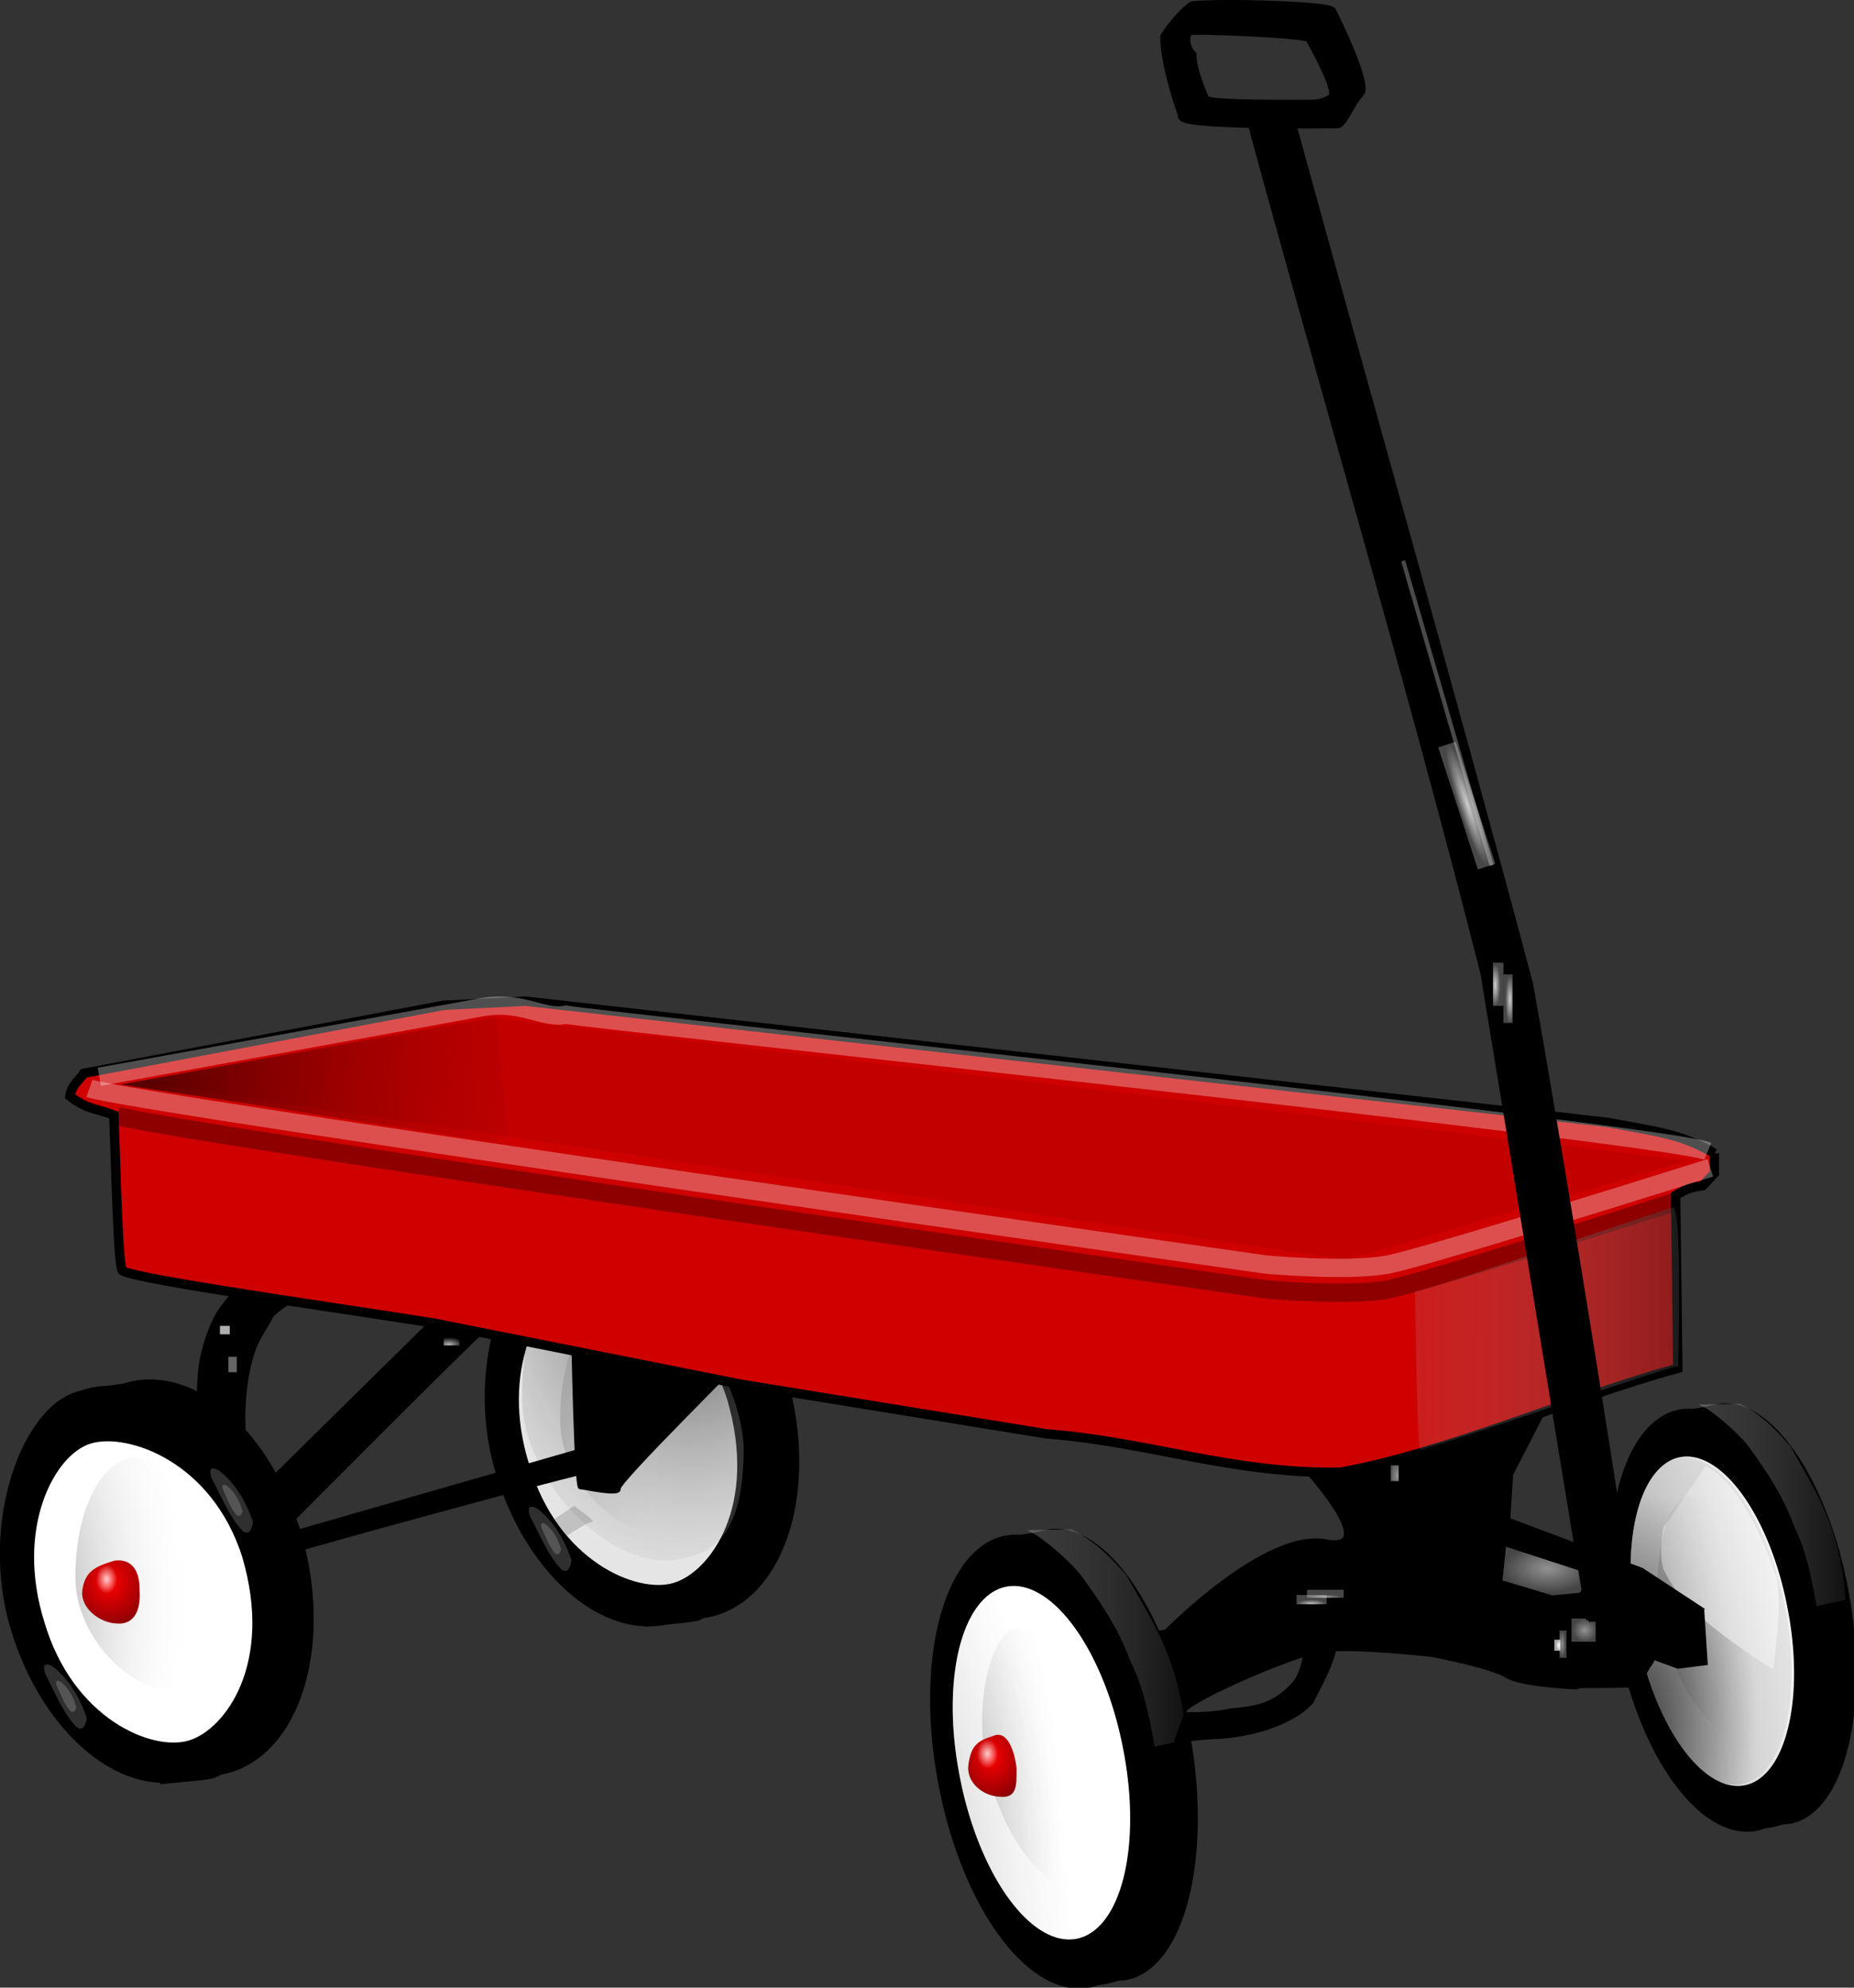 <?xml version="1.0" encoding="UTF-8" standalone="no"?>
<svg
   xmlns:dc="http://purl.org/dc/elements/1.1/"
   xmlns:cc="http://creativecommons.org/ns#"
   xmlns:rdf="http://www.w3.org/1999/02/22-rdf-syntax-ns#"
   xmlns:svg="http://www.w3.org/2000/svg"
   xmlns="http://www.w3.org/2000/svg"
   xmlns:xlink="http://www.w3.org/1999/xlink"
   xmlns:sodipodi="http://sodipodi.sourceforge.net/DTD/sodipodi-0.dtd"
   xmlns:inkscape="http://www.inkscape.org/namespaces/inkscape"
   viewBox="0 0 298.827 320.405"
   version="1.1"
   id="svg244"
   sodipodi:docname="wagon.svg"
   width="79.065mm"
   height="84.774mm"
   inkscape:version="1.0.2-2 (e86c870879, 2021-01-15)">
  <rect x="0" y="0" width="298.827" height="320.405" fill="#333333" stroke="none"/>
  <sodipodi:namedview
     pagecolor="#ffffff"
     bordercolor="#666666"
     borderopacity="1"
     objecttolerance="10"
     gridtolerance="10"
     guidetolerance="10"
     inkscape:pageopacity="0"
     inkscape:pageshadow="2"
     inkscape:window-width="1920"
     inkscape:window-height="1017"
     id="namedview246"
     showgrid="false"
     units="mm"
     inkscape:zoom="0.86980994"
     inkscape:cx="190.33508"
     inkscape:cy="337.6994"
     inkscape:window-x="-8"
     inkscape:window-y="-8"
     inkscape:window-maximized="1"
     inkscape:current-layer="svg244"
     inkscape:document-rotation="0" />
  <defs
     id="defs82">
    <linearGradient
       id="l">
      <stop
         stop-color="#fff"
         offset="0"
         id="stop2" />
      <stop
         stop-color="#fff"
         stop-opacity=".647"
         offset="1"
         id="stop4" />
    </linearGradient>
    <linearGradient
       id="e">
      <stop
         stop-color="#fff"
         stop-opacity=".573"
         offset="0"
         id="stop7" />
      <stop
         stop-color="#fff"
         stop-opacity=".271"
         offset="1"
         id="stop9" />
    </linearGradient>
    <linearGradient
       id="c">
      <stop
         stop-color="#fff"
         stop-opacity=".812"
         offset="0"
         id="stop12" />
      <stop
         stop-color="#fff"
         stop-opacity=".278"
         offset="1"
         id="stop14" />
    </linearGradient>
    <linearGradient
       id="m">
      <stop
         stop-opacity=".592"
         offset="0"
         id="stop17" />
      <stop
         stop-color="#fff"
         stop-opacity="0"
         offset="1"
         id="stop19" />
    </linearGradient>
    <linearGradient
       id="d">
      <stop
         stop-opacity=".592"
         offset="0"
         id="stop22" />
      <stop
         stop-color="#fff"
         stop-opacity=".208"
         offset="1"
         id="stop24" />
    </linearGradient>
    <linearGradient
       id="aa"
       x1="94.641"
       x2="156.197"
       y1="1399.668"
       y2="1401.372"
       gradientTransform="matrix(1.181,0,0,0.386,-90.898,-365.549)"
       gradientUnits="userSpaceOnUse">
      <stop
         stop-opacity=".592"
         offset="0"
         id="stop27" />
      <stop
         stop-color="#8d0000"
         stop-opacity="0"
         offset="1"
         id="stop29" />
    </linearGradient>
    <linearGradient
       id="ab"
       x1="542.819"
       x2="420.297"
       y1="898.468"
       y2="898.669"
       xlink:href="#m"
       gradientTransform="matrix(0.705,0,0,0.647,-90.898,-365.549)"
       gradientUnits="userSpaceOnUse" />
    <linearGradient
       id="n"
       x1="550.751"
       x2="473.93"
       y1="495.646"
       y2="494.761"
       xlink:href="#d"
       gradientTransform="scale(0.854,1.17)"
       gradientUnits="userSpaceOnUse" />
    <radialGradient
       id="j"
       cx="0.475"
       cy="0.344"
       r="1.56">
      <stop
         stop-color="#f00"
         offset="0"
         id="stop34" />
      <stop
         stop-color="#00000a"
         offset="1"
         id="stop36" />
    </radialGradient>
    <radialGradient
       id="i">
      <stop
         stop-color="#fff"
         stop-opacity=".812"
         offset="0"
         id="stop39" />
      <stop
         stop-color="#fff"
         stop-opacity="0"
         offset="1"
         id="stop41" />
    </radialGradient>
    <radialGradient
       id="b"
       cx="168.15"
       cy="473.67"
       r="8.55"
       gradientTransform="scale(0.901,1.109)"
       gradientUnits="userSpaceOnUse">
      <stop
         stop-color="#fff"
         stop-opacity="0"
         offset="0"
         id="stop44" />
      <stop
         stop-color="#fff"
         stop-opacity=".184"
         offset="1"
         id="stop46" />
    </radialGradient>
    <radialGradient
       id="a"
       cx="0.496"
       cy="0.487"
       r="0.128">
      <stop
         stop-color="#fff"
         stop-opacity=".372"
         offset="0"
         id="stop49" />
      <stop
         stop-color="#fff"
         stop-opacity="0"
         offset="1"
         id="stop51" />
    </radialGradient>
    <radialGradient
       id="s"
       cx="170.939"
       cy="1218.272"
       r="2.582"
       gradientTransform="matrix(0.955,0,0,0.478,-90.898,-365.549)"
       fx="170.939"
       fy="1218.272"
       gradientUnits="userSpaceOnUse">
      <stop
         stop-color="#fff"
         stop-opacity=".741"
         offset="0"
         id="stop54" />
      <stop
         stop-color="#fff"
         stop-opacity="0"
         offset="1"
         id="stop56" />
    </radialGradient>
    <radialGradient
       id="q"
       cx="337.209"
       cy="747.716"
       r="87.465"
       gradientTransform="matrix(0.598,0,0,0.762,-90.898,-365.549)"
       fx="337.209"
       fy="747.716"
       gradientUnits="userSpaceOnUse">
      <stop
         stop-opacity=".741"
         offset="0"
         id="stop59" />
      <stop
         stop-color="#fff"
         stop-opacity="0"
         offset="1"
         id="stop61" />
    </radialGradient>
    <radialGradient
       id="z"
       cx="832.663"
       cy="313.241"
       r="41.619"
       gradientTransform="scale(0.71,1.408)"
       fx="832.663"
       fy="313.241"
       gradientUnits="userSpaceOnUse">
      <stop
         stop-opacity=".616"
         offset="0"
         id="stop64" />
      <stop
         stop-opacity=".059"
         offset="1"
         id="stop66" />
    </radialGradient>
    <radialGradient
       id="k"
       cx="581.615"
       cy="418.786"
       r="57.057"
       xlink:href="#d"
       gradientTransform="scale(0.677,1.476)"
       fx="581.615"
       fy="418.786"
       gradientUnits="userSpaceOnUse" />
    <radialGradient
       id="x"
       cx="447.423"
       cy="392.925"
       r="97.686"
       xlink:href="#d"
       gradientTransform="scale(0.655,1.526)"
       fx="447.423"
       fy="392.925"
       gradientUnits="userSpaceOnUse" />
    <radialGradient
       id="h"
       cx="24.928"
       cy="433.671"
       r="65.838"
       xlink:href="#m"
       gradientTransform="scale(0.781,1.281)"
       fx="24.928"
       fy="433.671"
       gradientUnits="userSpaceOnUse" />
    <radialGradient
       id="r"
       cy="1991.181"
       xlink:href="#c"
       gradientTransform="matrix(1.459,0,0,0.313,-90.898,-365.549)"
       cx="208.742"
       fx="208.742"
       fy="1991.181"
       r="2.025"
       gradientUnits="userSpaceOnUse" />
    <radialGradient
       id="p"
       xlink:href="#c"
       gradientTransform="matrix(1.224,0,0,0.373,-90.898,-365.549)"
       cx="246.96"
       cy="1673.34"
       fx="246.96"
       fy="1673.34"
       r="1.983"
       gradientUnits="userSpaceOnUse" />
    <radialGradient
       id="o"
       cx="661.366"
       cy="631.872"
       r="2.996"
       xlink:href="#e"
       gradientTransform="matrix(0.478,0,0,0.955,-90.898,-365.549)"
       fx="661.366"
       fy="631.872"
       gradientUnits="userSpaceOnUse" />
    <radialGradient
       id="g"
       xlink:href="#e"
       gradientTransform="scale(0.509,1.964)"
       cx="1073.585"
       cy="425.694"
       fx="1073.585"
       fy="425.694"
       r="1.654"
       gradientUnits="userSpaceOnUse" />
    <radialGradient
       id="w"
       cx="738.344"
       cy="617.653"
       xlink:href="#l"
       gradientTransform="scale(0.739,1.354)"
       fx="738.344"
       fy="617.653"
       r="0.977"
       gradientUnits="userSpaceOnUse" />
    <radialGradient
       id="f"
       xlink:href="#c"
       gradientTransform="matrix(0.243,-0.079,0.552,1.699,-90.898,-365.549)"
       cx="619.814"
       cy="320.318"
       fx="619.814"
       fy="320.318"
       r="5.788"
       gradientUnits="userSpaceOnUse" />
    <radialGradient
       id="v"
       cx="1136.991"
       xlink:href="#c"
       gradientTransform="matrix(0.294,0,0,1.553,-90.898,-365.549)"
       cy="339.131"
       fx="1136.991"
       fy="339.131"
       r="2.515"
       gradientUnits="userSpaceOnUse" />
    <radialGradient
       id="u"
       cx="919.11"
       cy="315.4"
       r="6.856"
       gradientTransform="matrix(0.364,0,0,1.254,-90.898,-365.549)"
       gradientUnits="userSpaceOnUse"
       xlink:href="#l" />
    <radialGradient
       id="t"
       xlink:href="#e"
       gradientTransform="matrix(0.919,0,0,0.496,-90.898,-365.549)"
       cx="370.404"
       cy="1246.775"
       fx="370.404"
       fy="1246.775"
       r="7.901"
       gradientUnits="userSpaceOnUse" />
    <radialGradient
       id="y"
       cx="471.096"
       cy="392.08"
       r="120.322"
       xlink:href="#d"
       gradientTransform="scale(0.655,1.526)"
       fx="471.096"
       fy="392.08"
       gradientUnits="userSpaceOnUse" />
    <linearGradient
       inkscape:collect="always"
       xlink:href="#d"
       id="linearGradient1073"
       x1="550.751"
       y1="495.646"
       x2="473.93"
       y2="494.761"
       gradientTransform="scale(0.854,1.17)"
       gradientUnits="userSpaceOnUse" />
    <radialGradient
       inkscape:collect="always"
       xlink:href="#d"
       id="radialGradient1075"
       cx="581.615"
       cy="418.786"
       r="57.057"
       gradientTransform="scale(0.677,1.476)"
       fx="581.615"
       fy="418.786"
       gradientUnits="userSpaceOnUse" />
    <radialGradient
       inkscape:collect="always"
       xlink:href="#b"
       id="radialGradient1077"
       gradientUnits="userSpaceOnUse"
       gradientTransform="matrix(0.609,0,0,0.749,-90.898,-365.549)"
       cx="168.15"
       cy="473.67"
       r="8.55" />
    <radialGradient
       inkscape:collect="always"
       xlink:href="#a"
       id="radialGradient1079"
       cx="371.156"
       cy="709.4"
       r="1.686"
       gradientTransform="matrix(0.556,0,0,0.82,-90.898,-365.549)"
       fx="371.156"
       fy="709.4"
       gradientUnits="userSpaceOnUse" />
    <radialGradient
       inkscape:collect="always"
       xlink:href="#b"
       id="radialGradient1081"
       gradientUnits="userSpaceOnUse"
       gradientTransform="matrix(0.609,0,0,0.749,-90.898,-365.549)"
       cx="168.15"
       cy="473.67"
       r="8.55" />
    <radialGradient
       inkscape:collect="always"
       xlink:href="#a"
       id="radialGradient1083"
       cx="376.413"
       cy="700.059"
       r="0.809"
       gradientTransform="matrix(0.549,0,0,0.831,-90.898,-365.549)"
       fx="376.413"
       fy="700.059"
       gradientUnits="userSpaceOnUse" />
    <radialGradient
       inkscape:collect="always"
       xlink:href="#m"
       id="radialGradient1085"
       cx="314.602"
       cy="692.661"
       r="65.838"
       gradientTransform="matrix(0.527,0,0,0.865,-90.898,-365.549)"
       fx="314.602"
       fy="692.661"
       gradientUnits="userSpaceOnUse" />
    <radialGradient
       inkscape:collect="always"
       xlink:href="#b"
       id="radialGradient1087"
       gradientUnits="userSpaceOnUse"
       gradientTransform="matrix(0.609,0,0,0.749,-90.898,-365.549)"
       cx="168.15"
       cy="473.67"
       r="8.55" />
    <radialGradient
       inkscape:collect="always"
       xlink:href="#a"
       id="radialGradient1089"
       cx="322.948"
       cy="747.931"
       r="1.686"
       gradientTransform="matrix(0.556,0,0,0.82,-90.898,-365.549)"
       fx="322.948"
       fy="747.931"
       gradientUnits="userSpaceOnUse" />
    <radialGradient
       inkscape:collect="always"
       xlink:href="#b"
       id="radialGradient1091"
       gradientUnits="userSpaceOnUse"
       gradientTransform="matrix(0.609,0,0,0.749,-90.898,-365.549)"
       cx="168.15"
       cy="473.67"
       r="8.55" />
    <radialGradient
       inkscape:collect="always"
       xlink:href="#a"
       id="radialGradient1093"
       cx="327.554"
       cy="738.084"
       r="0.809"
       gradientTransform="matrix(0.549,0,0,0.831,-90.898,-365.549)"
       fx="327.554"
       fy="738.084"
       gradientUnits="userSpaceOnUse" />
    <radialGradient
       inkscape:collect="always"
       xlink:href="#j"
       id="radialGradient1095"
       cx="317.829"
       cy="534.612"
       r="20.43"
       gradientTransform="scale(0.883,1.133)"
       fx="317.829"
       fy="534.612"
       gradientUnits="userSpaceOnUse" />
    <radialGradient
       inkscape:collect="always"
       xlink:href="#i"
       id="radialGradient1097"
       cx="280.915"
       cy="606.62"
       fx="280.915"
       fy="606.62"
       r="1.805"
       gradientUnits="userSpaceOnUse" />
    <radialGradient
       inkscape:collect="always"
       xlink:href="#b"
       id="radialGradient1099"
       gradientUnits="userSpaceOnUse"
       gradientTransform="scale(0.901,1.109)"
       cx="168.15"
       cy="473.67"
       r="8.55" />
    <radialGradient
       inkscape:collect="always"
       xlink:href="#a"
       id="radialGradient1101"
       cx="96.447"
       cy="436.305"
       r="1.686"
       gradientTransform="scale(0.823,1.215)"
       fx="96.447"
       fy="436.305"
       gradientUnits="userSpaceOnUse" />
    <radialGradient
       inkscape:collect="always"
       xlink:href="#b"
       id="radialGradient1103"
       gradientUnits="userSpaceOnUse"
       gradientTransform="scale(0.901,1.109)"
       cx="168.15"
       cy="473.67"
       r="8.55" />
    <radialGradient
       inkscape:collect="always"
       xlink:href="#a"
       id="radialGradient1105"
       cx="98.018"
       cy="430.58"
       r="0.809"
       gradientTransform="scale(0.812,1.231)"
       fx="98.018"
       fy="430.58"
       gradientUnits="userSpaceOnUse" />
    <radialGradient
       inkscape:collect="always"
       xlink:href="#b"
       id="radialGradient1107"
       gradientUnits="userSpaceOnUse"
       gradientTransform="scale(0.901,1.109)"
       cx="168.15"
       cy="473.67"
       r="8.55" />
    <radialGradient
       inkscape:collect="always"
       xlink:href="#a"
       id="radialGradient1109"
       cx="48.233"
       cy="474.845"
       r="1.686"
       gradientTransform="scale(0.823,1.215)"
       fx="48.233"
       fy="474.845"
       gradientUnits="userSpaceOnUse" />
    <radialGradient
       inkscape:collect="always"
       xlink:href="#b"
       id="radialGradient1111"
       gradientUnits="userSpaceOnUse"
       gradientTransform="scale(0.901,1.109)"
       cx="168.15"
       cy="473.67"
       r="8.55" />
    <radialGradient
       inkscape:collect="always"
       xlink:href="#a"
       id="radialGradient1113"
       cx="49.158"
       cy="468.606"
       r="0.809"
       gradientTransform="scale(0.812,1.231)"
       fx="49.158"
       fy="468.606"
       gradientUnits="userSpaceOnUse" />
    <radialGradient
       inkscape:collect="always"
       xlink:href="#j"
       id="radialGradient1115"
       cx="311.01"
       cy="847.68"
       r="22.494"
       gradientTransform="scale(0.954,1.048)"
       fx="311.01"
       fy="847.68"
       gradientUnits="userSpaceOnUse" />
    <radialGradient
       inkscape:collect="always"
       xlink:href="#i"
       id="radialGradient1117"
       cx="280.915"
       cy="606.62"
       fx="280.915"
       fy="606.62"
       r="1.805"
       gradientUnits="userSpaceOnUse" />
    <radialGradient
       inkscape:collect="always"
       xlink:href="#e"
       id="radialGradient1119"
       gradientTransform="scale(1.022,0.979)"
       cx="539.955"
       cy="850.595"
       fx="539.955"
       fy="850.595"
       r="2.827"
       gradientUnits="userSpaceOnUse" />
    <radialGradient
       inkscape:collect="always"
       xlink:href="#c"
       id="radialGradient1121"
       gradientTransform="matrix(0.332,0,0,1.372,-90.898,-365.549)"
       cx="999.667"
       cy="382.198"
       fx="999.667"
       fy="382.198"
       r="2.539"
       gradientUnits="userSpaceOnUse" />
  </defs>
  <g
     transform="matrix(0.622,0,0,0.629,-102.931,0.016)"
     fill-rule="evenodd"
     font-size="12px"
     id="g102">
    <path
       transform="matrix(0.753,-0.207,0.181,0.927,223.72,-79.448)"
       d="m 409.95,616.28 a 31.819,56.939 0 1 0 -63.637,0 31.819,56.939 0 1 0 63.637,0 z"
       stroke="#000000"
       id="path84" />
    <path
       transform="matrix(0.796,-0.21,0.189,0.931,193.13,-79.144)"
       d="m 409.95,616.28 a 31.819,56.939 0 1 0 -63.637,0 31.819,56.939 0 1 0 63.637,0 z"
       stroke="#000000"
       id="path86" />
    <path
       transform="translate(181.84,-187.09)"
       d="m 436.75,655.37 c 5.426,-0.222 5.186,0.019 12.404,-2.387 l -9.379,-4.164 -3.026,6.551 v 10e-5 z"
       stroke="#000000"
       stroke-width="0.952"
       id="path88" />
    <path
       transform="translate(316.58,-191.66)"
       d="m 293.6,552.17 4.818,0.156 c -2.888,6.497 -10.046,3.237 -13.239,1.288 l 8.422,-1.444 z"
       stroke="#000000"
       stroke-width="0.978"
       id="path90" />
    <path
       transform="translate(181.84,-187.09)"
       d="m 436.81,557.82 c 4.644,6.332 9.047,12.904 11.766,20.438 3.313,6.657 4.46,13.314 5.848,20.452 2.8,-0.72 4.638,-0.958 7.438,-1.678 -0.443,-7.134 -1.848,-13.786 -4.215,-19.957 -2.628,-6.933 -6.458,-12.904 -10.048,-19.356 -3.393,-3.801 -7.027,-7.843 -13.068,-10.923 l -10.572,0.212 0.722,0.481 c 1.444,0.241 8.727,6.005 12.128,10.331 z"
       fill="url(#n)"
       id="path92"
       style="fill:url(#linearGradient1073)" />
    <path
       transform="matrix(1.063,-0.172,0.188,0.976,120.85,-97.881)"
       d="m 373.68,588.58 a 18.372,42.802 0 1 0 -36.743,0 18.372,42.802 0 1 0 36.743,0 z"
       fill="#ffffff"
       id="path94" />
    <path
       transform="translate(181.84,-187.09)"
       d="m 434.82,632.35 c -6.375,0.33 -15.848,-10.694 -20.118,-26.844 -4.055,-16.386 0.598,-34.749 6.973,-35.079 9.206,1.182 11.307,7.095 16.72,18.801 l 3.116,19.957 c 0.369,6.937 -0.316,22.836 -6.691,23.165 z"
       fill="url(#k)"
       id="path96"
       style="fill:url(#radialGradient1075)" />
    <path
       transform="matrix(1.063,-0.172,0.188,0.976,120.85,-97.881)"
       d="m 373.68,588.58 a 18.372,42.802 0 1 0 -36.743,0 18.372,42.802 0 1 0 36.743,0 z"
       fill="url(#y)"
       id="path98"
       style="fill:url(#y)" />
    <path
       d="m 628.16,412.35 c 4.433,23.064 -0.721,43.176 -11.512,44.922 -10.791,1.746 -23.132,-15.536 -27.564,-38.601 -4.432,-23.065 0.721,-43.176 11.512,-44.922 10.791,-1.746 23.132,15.537 27.564,38.601 z m -20.688,-36.613 -10.894,15.631 c 0,0 -1.421,6.395 0,10.894 2.368,4.263 4.973,10.894 28.42,25.578 1.184,-10.184 1.894,-16.578 0.947,-23.209 -8.052,-23.683 -16.578,-28.183 -18.473,-28.893 z"
       fill="url(#z)"
       id="path100"
       style="fill:url(#z)" />
  </g>
  <path
     d="m 274.346,259.463 0.557,8.632 -4.455,0.557 c 0,0 -34.251,-12.531 -34.251,-13.087 0,-0.556 -0.557,-12.531 -0.557,-12.531 l 6.683,1.671 22.277,8.353 9.746,6.404 z"
     fill-rule="evenodd"
     stroke="#000000"
     id="path104"
     style="stroke-width:0.675" />
  <path
     d="m 187.928,263.036 c 0,-7e-5 16.052,-16.425 25.757,-14.559 9.705,1.867 -5.226,-13.812 -5.226,-13.812 0,0 11.572,-1.493 16.798,-1.866 -0.373,-1.493 16.425,-4.853 24.638,-7.466 l -6.346,12.319 -0.747,11.945 11.572,3.733 c 0,0 12.692,14.559 11.572,14.932 -1.12,0.373 -11.945,3.733 -11.945,3.733 0,0 -8.959,-0.373 -11.199,-1.867 -2.24,-1.493 -11.945,-3.36 -11.945,-3.36 0,0 -13.066,-1.493 -17.918,-0.747 -4.853,0.747 -23.518,8.959 -22.024,10.079 1.494,1.12 -4.853,1.493 -4.853,1.493 l -4.106,-13.812 5.973,-0.747 v 7e-5 z"
     fill-rule="evenodd"
     stroke="#000000"
     id="path106"
     style="stroke-width:0.675" />
  <path
     d="m 120.04,223.031 c 5.136,17.241 0.301,34.407 -10.799,38.341 -11.1,3.934 -24.261,-6.854 -29.397,-24.095 -5.136,-17.241 2.003,-36.292 11.217,-38.341 11.099,-3.934 23.842,6.854 28.978,24.095 z"
     fill-rule="evenodd"
     id="path108"
     style="stroke-width:0.675" />
  <path
     d="m 126.803,221.866 a 32.544,21.013 75.989 1 0 -39.674,14.229 32.544,21.013 75.989 1 0 39.674,-14.229 z"
     fill-rule="evenodd"
     id="path110"
     style="stroke-width:0.644" />
  <path
     d="m 93.041,198.308 9.099,-1.3 c -1.95,1.787 -2.275,5.199 -2.6,5.199 -0.325,0 -4.55,-2.112 -6.825,-3.9 h 0.325 z"
     fill-rule="evenodd"
     id="path112"
     style="stroke-width:0.675" />
  <path
     d="m 110.464,261.584 -6.5,0.623 c -0.975,-3.396 2.762,-4.875 3.087,-4.875 0.325,0 5.199,1.257 7.474,2.984 l -1.95,0.942 -2.112,0.325 z"
     fill-rule="evenodd"
     id="path114"
     style="stroke-width:0.675" />
  <path
     d="m 117.19,225.536 c 5.073,17.215 -2.716,27.834 -8.607,29.623 -5.891,1.789 -18.7,-3.493 -23.286,-19.083 -4.748,-15.102 1.579,-27.022 7.469,-28.81 5.89,-1.789 19.513,2.843 24.424,18.271 z"
     fill="#ffffff"
     fill-rule="evenodd"
     id="path116"
     style="stroke-width:0.675" />
  <path
     d="m 112.233,212.827 c -0.487,-1.731 0.026,-1.784 1.148,-1.266 2.493,1.944 4.237,4.603 5.543,8.326 -0.182,1.461 -0.806,2.206 -1.678,1.449 -2.148,-2.15 -3.771,-6.264 -5.013,-8.509 z"
     fill="url(#b)"
     fill-rule="evenodd"
     stroke="url(#a)"
     stroke-width="0.446"
     id="path118"
     style="fill:url(#radialGradient1077);stroke:url(#radialGradient1079)" />
  <path
     d="m 114.054,214.607 c -0.164,-0.819 0.115,-0.819 0.688,-0.527 1.229,1.014 2.015,2.322 2.506,4.097 -0.18,0.663 -0.557,0.975 -0.983,0.585 -1.032,-1.093 -1.671,-3.063 -2.212,-4.155 z"
     fill="url(#b)"
     fill-rule="evenodd"
     stroke="url(#a)"
     stroke-width="0.223"
     id="path120"
     style="fill:url(#radialGradient1081);stroke:url(#radialGradient1083)" />
  <path
     d="m 117.19,225.536 c 5.073,17.215 -2.716,27.834 -8.607,29.623 -5.891,1.789 -18.7,-3.493 -23.286,-19.083 -4.748,-15.102 1.579,-27.022 7.469,-28.81 5.89,-1.789 19.513,2.843 24.424,18.271 z"
     fill-opacity="0.103"
     fill-rule="evenodd"
     id="path122"
     style="stroke-width:0.675" />
  <path
     d="m 105.487,246.97 c -6.298,0 -15.204,-8.371 -15.204,-18.204 0,-9.833 3.705,-19.204 10.003,-19.204 6.298,0 12.149,11.594 12.803,21.405 0,0 -1.304,16.003 -7.602,16.003 z"
     fill="url(#h)"
     fill-rule="evenodd"
     id="path124"
     style="fill:url(#radialGradient1085);stroke-width:0.675" />
  <path
     d="m 85.431,244.431 c -0.487,-1.731 0.026,-1.784 1.148,-1.266 2.493,1.944 4.237,4.603 5.543,8.326 -0.182,1.461 -0.806,2.206 -1.678,1.449 -2.148,-2.15 -3.771,-6.264 -5.013,-8.509 z"
     fill="url(#b)"
     fill-rule="evenodd"
     stroke="url(#a)"
     stroke-width="0.446"
     id="path126"
     style="fill:url(#radialGradient1087);stroke:url(#radialGradient1089)" />
  <path
     d="m 87.248,246.214 c -0.164,-0.819 0.115,-0.819 0.688,-0.527 1.229,1.014 2.015,2.322 2.506,4.097 -0.18,0.663 -0.557,0.975 -0.983,0.585 -1.032,-1.093 -1.671,-3.063 -2.212,-4.155 z"
     fill="url(#b)"
     fill-rule="evenodd"
     stroke="url(#a)"
     stroke-width="0.223"
     id="path128"
     style="fill:url(#radialGradient1091);stroke:url(#radialGradient1093)" />
  <path
     d="m 119.871,233.106 c 0,13.031 -3.721,18.073 -12.686,18.447 -10.102,0 -23.025,-13.249 -23.025,-26.28 0,-13.031 3.342,-19.193 13.445,-19.193 10.102,0 21.396,13.996 22.267,27.027 z"
     fill="url(#q)"
     fill-rule="evenodd"
     id="path130"
     style="fill:url(#q);stroke-width:0.675" />
  <path
     d="m 89.219,244.958 3.307,-2.205 c 0,0 3.674,2.572 2.939,2.572 -0.735,0 -4.042,2.205 -4.042,2.205 z"
     fill-opacity="0.159"
     fill-rule="evenodd"
     id="path132"
     style="stroke-width:0.675" />
  <path
     d="m 92.379,213.637 c 0,0 0.458,26.098 1.145,26.098 0.687,0 6.41,1.374 6.181,0.229 -0.229,-1.145 20.146,-21.061 19.688,-21.061 -0.458,0 -26.785,-5.265 -27.013,-5.265 z"
     fill-rule="evenodd"
     stroke="#000000"
     id="path134"
     style="stroke-width:0.675" />
  <path
     d="m 31.615,227.724 c 0.275,-0.57 -0.079,-3.805 0.405,-7.515 0.467,-3.414 1.794,-6.931 3.143,-9.049 1.596,-2.254 3.939,-5.051 4.769,-4.958 1.362,0.152 9.287,1.505 7.517,3.359 -0.691,0.723 -3.116,2.059 -3.558,2.987 -0.647,1.36 -1.747,2.726 -2.523,4.659 -1.08,2.694 -1.679,6.081 -1.843,10.834 -0.026,0.757 0.352,5.076 -0.49,6.632 1.092,2.099 -2.922,-1.971 -5.058,-2.957 -1.808,-0.834 0.048,0.157 -1.938,-2.105"
     fill-rule="evenodd"
     id="path136"
     style="stroke-width:0.675" />
  <path
     d="m 43.589,238.711 26.62,-26.227 c 0,0 7.552,2.453 6.985,2.642 -0.567,0.189 -31.906,31.699 -31.906,31.699 l -1.699,-8.114 v 7e-5 z"
     fill-rule="evenodd"
     stroke="#000000"
     stroke-width="0.694"
     id="path138" />
  <path
     d="m 276.325,185.923 c -5.342,-3.131 -9.084,-3.461 -17.227,-4.992 -5.418,-0.666 -118.9,-13.294 -174.424,-19.543 l -13.145,0.66 -58.021,10.969 c -0.743,1.231 -1.887,1.661 -2.23,3.692 2.757,2.22 4.714,2.039 7.072,3.059 0.336,8.499 0.672,24.599 1.408,25.096 2.862,1.473 33.33,5.746 50.194,8.419 l 49.381,9.838 49.381,8.019 c 16.46,1.258 30.12,6.517 47.381,6.175 17.445,-3.183 36.891,-11.968 54.336,-16.751 -0.119,-9.019 -0.237,-18.838 -0.356,-27.856 1.467,-0.8 1.734,-1.2 4.401,-1.6 l 1.846,-1.985 v -3.201 z"
     fill="#ce0000"
     fill-rule="evenodd"
     stroke="#000000"
     stroke-width="1.519"
     id="path140" />
  <path
     d="m 14.409,175.442 c 6.802,2.401 189.645,28.407 189.645,28.407 0,0 13.203,1.2 19.605,0 6.402,-1.2 52.012,-15.604 52.012,-15.604"
     fill="none"
     stroke="#ffffff"
     stroke-opacity="0.31"
     stroke-width="2.954"
     id="path142" />
  <path
     d="m 18.805,179.845 c 6.802,2.4 185.242,28.006 185.242,28.006 0,0 13.203,1.2 19.605,0 6.402,-1.2 46.342,-14.121 46.342,-14.121"
     fill="none"
     stroke="#000000"
     stroke-opacity="0.31"
     stroke-width="2.954"
     id="path144" />
  <path
     d="M 275.265,185.578 C 268.463,182.778 95.222,164.374 91.225,163.573 c -3.601,0.8 -7.201,-2.401 -13.603,-1.2 -6.402,1.2 -61.614,11.203 -61.614,11.203"
     fill="none"
     stroke="#ffffff"
     stroke-opacity="0.31"
     stroke-width="2.954"
     id="path146" />
  <path
     d="m 228.054,208.113 c 0,0 0.283,22.3 0.8,25.578 3.629,-0.683 37.677,-12.686 41.638,-13.486 0,-0.8 0.703,-25.957 -0.897,-25.557 -1.6,0.4 -40.741,13.866 -41.541,13.466 z"
     fill="url(#ab)"
     fill-rule="evenodd"
     id="path148"
     style="fill:url(#ab);stroke-width:0.675" />
  <path
     d="M 79.812,164.07 22.691,174.519 217.043,203.08 272.075,187.058 79.816,164.07 Z"
     fill-opacity="0.053"
     fill-rule="evenodd"
     id="path150"
     style="stroke-width:0.675" />
  <path
     d="m 39.611,177.853 40.217,6.335 2.005,-1.21 -1.799,-19.197 -60.623,11.048 20.2,3.024 z"
     fill="url(#aa)"
     fill-rule="evenodd"
     id="path152"
     style="fill:url(#aa);stroke-width:0.675" />
  <g
     fill-rule="evenodd"
     font-size="12px"
     id="g176"
     transform="matrix(0.675,0,0,0.675,-4.797,-5.951)">
    <g
       transform="translate(-36.819,-177.34)"
       font-size="12px"
       id="g170">
      <path
         transform="matrix(0.753,-0.207,0.181,0.927,-92.862,112.21)"
         d="m 409.95,616.28 a 31.819,56.939 0 1 0 -63.637,0 31.819,56.939 0 1 0 63.637,0 z"
         stroke="#000000"
         id="path154" />
      <path
         transform="matrix(0.796,-0.21,0.189,0.931,-123.46,112.51)"
         d="m 409.95,616.28 a 31.819,56.939 0 1 0 -63.637,0 31.819,56.939 0 1 0 63.637,0 z"
         stroke="#000000"
         id="path156" />
      <path
         transform="translate(-134.74,4.572)"
         d="m 436.75,655.37 c 5.426,-0.222 5.186,0.019 12.404,-2.387 l -9.379,-4.164 -3.026,6.551 v 10e-5 z"
         stroke="#000000"
         stroke-width="0.952"
         id="path158" />
      <path
         d="m 293.6,552.17 4.818,0.156 c -2.888,6.497 -10.046,3.237 -13.239,1.288 l 8.422,-1.444 z"
         stroke="#000000"
         stroke-width="0.978"
         id="path160" />
      <path
         transform="translate(-134.74,4.572)"
         d="m 436.81,557.82 c 4.644,6.332 9.047,12.904 11.766,20.438 3.313,6.657 4.46,13.314 5.848,20.452 2.8,-0.72 4.638,-0.958 7.438,-1.678 -0.443,-7.134 -1.848,-13.786 -4.215,-19.957 -2.628,-6.933 -6.458,-12.904 -10.048,-19.356 -3.393,-3.801 -7.027,-7.843 -13.068,-10.923 l -10.572,0.212 0.722,0.481 c 1.444,0.241 8.727,6.005 12.128,10.331 z"
         fill="url(#n)"
         id="path162"
         style="fill:url(#n)" />
      <path
         transform="matrix(1.063,-0.172,0.188,0.976,-195.74,93.777)"
         d="m 373.68,588.58 a 18.372,42.802 0 1 0 -36.743,0 18.372,42.802 0 1 0 36.743,0 z"
         fill="#ffffff"
         id="path164" />
      <path
         transform="translate(-134.74,4.572)"
         d="m 434.82,632.35 c -6.375,0.33 -15.848,-10.694 -20.118,-26.844 -4.055,-16.386 0.598,-34.749 6.973,-35.079 9.206,1.182 11.307,7.095 16.72,18.801 l 3.116,19.957 c 0.369,6.937 -0.316,22.836 -6.691,23.165 z"
         fill="url(#k)"
         id="path166"
         style="fill:url(#k)" />
      <path
         transform="matrix(1.063,-0.172,0.188,0.976,-195.74,93.777)"
         d="m 373.68,588.58 a 18.372,42.802 0 1 0 -36.743,0 18.372,42.802 0 1 0 36.743,0 z"
         fill="url(#x)"
         id="path168"
         style="fill:url(#x)" />
    </g>
    <path
       transform="translate(-36.819,-177.34)"
       d="m 281.344,600.618 c 3.127,-1.111 4.8,3.557 5.31,7.712 0.021,4.119 0.221,7.33 -3.999,6.915 -4.15,-0.174 -8.1,-3.545 -7.489,-7.686 0.674,-4.809 2.365,-5.713 6.178,-6.94 z"
       fill="url(#j)"
       id="path172"
       style="fill:url(#radialGradient1095)" />
    <path
       transform="matrix(1.4,0,0,1.933,-150.39,-744.96)"
       d="m 282.72,606.62 a 1.805,1.805 0 1 0 -3.609,0 1.805,1.805 0 1 0 3.609,0 z"
       fill="url(#i)"
       id="path174"
       style="fill:url(#radialGradient1097)" />
  </g>
  <g
     transform="matrix(0.675,0,0,0.675,-16.288,-115.964)"
     fill-rule="evenodd"
     font-size="12px"
     id="g202">
    <path
       transform="matrix(0.874,-0.31,0.284,0.953,-226.7,75.74)"
       d="m 180.7,545.51 c 0,26.777 -15.243,48.484 -34.047,48.484 -18.804,0 -34.047,-21.707 -34.047,-48.484 0,-26.777 19.634,-49.985 34.689,-48.275 18.804,-1e-4 33.405,21.498 33.405,48.275 z"
       id="path178" />
    <path
       transform="matrix(0.863,-0.309,0.28,0.952,-212.63,74.557)"
       d="m 180.7,545.51 a 34.047,48.484 0 1 0 -68.094,0 34.047,48.484 0 1 0 68.094,0 z"
       id="path180" />
    <path
       transform="translate(-0.481,5.775)"
       d="m 46.679,497.5 13.475,-1.925 c -2.887,2.647 -3.369,7.699 -3.85,7.699 -0.481,0 -6.737,-3.128 -10.106,-5.775 h 0.481 z"
       id="path182" />
    <path
       d="m 71.998,596.97 -9.625,0.922 c -1.444,-5.029 4.09,-7.218 4.572,-7.218 0.481,0 7.699,1.861 11.068,4.419 l -2.887,1.396 -3.128,0.481 z"
       id="path184" />
    <path
       d="m 81.963,543.59 c 7.513,25.492 -4.022,41.217 -12.745,43.866 -8.723,2.649 -27.691,-5.173 -34.482,-28.259 -7.032,-22.364 2.338,-40.014 11.06,-42.663 8.722,-2.649 28.895,4.21 36.167,27.056 z"
       fill="#ffffff"
       id="path186" />
    <path
       d="m 74.627,524.77 c -0.721,-2.563 0.038,-2.643 1.701,-1.875 3.691,2.879 6.274,6.816 8.209,12.33 -0.27,2.164 -1.193,3.266 -2.486,2.146 -3.181,-3.184 -5.584,-9.276 -7.424,-12.601 z"
       fill="url(#b)"
       stroke="url(#a)"
       stroke-width="0.661"
       id="path188"
       style="fill:url(#radialGradient1099);stroke:url(#radialGradient1101)" />
    <path
       d="m 77.319,527.411 c -0.243,-1.213 0.17,-1.213 1.019,-0.78 1.819,1.502 2.984,3.438 3.712,6.067 -0.267,0.982 -0.825,1.444 -1.456,0.867 -1.528,-1.618 -2.474,-4.536 -3.275,-6.154 z"
       fill="url(#b)"
       stroke="url(#a)"
       stroke-width="0.33"
       id="path190"
       style="fill:url(#radialGradient1103);stroke:url(#radialGradient1105)" />
    <path
       d="m 64.634,575.33 c -9.325,0 -22.514,-12.396 -22.514,-26.957 0,-14.561 5.486,-28.438 14.812,-28.438 9.326,0 17.99,17.168 18.959,31.697 0,0 -1.931,23.698 -11.257,23.698 z"
       fill="url(#h)"
       id="path192"
       style="fill:url(#h)" />
    <path
       d="m 34.932,571.58 c -0.721,-2.563 0.038,-2.643 1.701,-1.875 3.691,2.879 6.274,6.816 8.209,12.33 -0.27,2.164 -1.193,3.266 -2.486,2.146 -3.181,-3.184 -5.584,-9.276 -7.424,-12.601 z"
       fill="url(#b)"
       stroke="url(#a)"
       stroke-width="0.661"
       id="path194"
       style="fill:url(#radialGradient1107);stroke:url(#radialGradient1109)" />
    <path
       d="m 37.624,574.216 c -0.243,-1.213 0.17,-1.213 1.019,-0.78 1.819,1.502 2.984,3.438 3.712,6.067 -0.267,0.982 -0.825,1.444 -1.456,0.867 -1.528,-1.618 -2.474,-4.536 -3.275,-6.154 z"
       fill="url(#b)"
       stroke="url(#a)"
       stroke-width="0.33"
       id="path196"
       style="fill:url(#radialGradient1111);stroke:url(#radialGradient1113)" />
    <path
       transform="translate(-246.51,-338.66)"
       d="m 303.97,890.32 c 0.331,4.739 -1.33,8.261 -5.55,7.846 -4.15,-0.174 -8.72,-3.856 -8.11,-7.997 0.674,-4.809 3.606,-5.713 7.419,-6.94 0,0 6.351,-1.716 6.241,7.091 z"
       fill="url(#j)"
       id="path198"
       style="fill:url(#radialGradient1115)" />
    <path
       transform="matrix(1.4,0,0,1.933,-343.7,-623.67)"
       d="m 282.72,606.62 a 1.805,1.805 0 1 0 -3.609,0 1.805,1.805 0 1 0 3.609,0 z"
       fill="url(#i)"
       id="path200"
       style="fill:url(#radialGradient1117)" />
  </g>
  <path
     d="m 71.513,215.596 h 2.572 v 1.286 h -2.572 z"
     fill="url(#s)"
     fill-rule="evenodd"
     id="path204"
     style="fill:url(#s);stroke-width:0.675" />
  <path
     d="m 35.451,213.732 h 1.583 v 1.357 h -1.583 z"
     fill="#ffffff"
     fill-opacity="0.681"
     fill-rule="evenodd"
     id="path206"
     style="stroke-width:0.675" />
  <path
     d="m 36.809,218.709 h 1.357 v 2.488 h -1.357 z"
     fill="#ffffff"
     fill-opacity="0.398"
     fill-rule="evenodd"
     id="path208"
     style="stroke-width:0.675" />
  <path
     d="m 47.512,247.058 46.243,-13.278 c 0,0 3.434,3.205 1.831,3.205 -1.602,0 -47.387,12.591 -47.616,12.82 z"
     fill-rule="evenodd"
     stroke="#000000"
     id="path210"
     style="stroke-width:0.675" />
  <path
     d="m 210.665,256.269 h 5.909 v 1.266 h -5.909 z"
     fill="url(#r)"
     fill-rule="evenodd"
     id="path212"
     style="fill:url(#r);stroke-width:0.675" />
  <path
     d="m 208.977,257.113 h 4.854 v 1.477 H 208.977 Z"
     fill="url(#p)"
     fill-rule="evenodd"
     id="path214"
     style="fill:url(#p);stroke-width:0.675" />
  <path
     d="m 224.171,236.219 h 1.266 v 2.532 h -1.266 z"
     fill="url(#o)"
     fill-rule="evenodd"
     id="path216"
     style="fill:url(#o);stroke-width:0.675" />
  <path
     d="m 191.137,276.349 c 2.374,0 4.989,-0.087 7.198,-0.616 4.561,-0.391 7.269,-0.991 10.328,-4.433 1.123,-1.264 2.187,-5.07 1.612,-6.704 -0.598,-1.7 2.8,-1.87 3.922,-2.203 2.031,-0.604 1.261,0.224 1.107,1.882 -0.332,3.585 -2.309,6.772 -3.885,9.995 -3.345,3.857 -10.669,5.458 -14.677,5.68 -2.272,0.126 -4.849,0.272 -7.093,0.757 -0.191,0.041 0.1,-0.378 0.154,-0.565 0.34,-1.191 0.87,-2.294 1.335,-3.793 z"
     fill-rule="evenodd"
     stroke="#000000"
     id="path218"
     style="stroke-width:0.675" />
  <g
     transform="matrix(0.675,0,0,0.675,-117.066,-299.288)"
     fill-rule="evenodd"
     font-size="12px"
     id="g228">
    <path
       d="m 564.32,845.8 c 1.283,-1.684 2.326,-4.09 3.609,-5.775 1.203,-3.208 1.925,-5.694 -0.241,-9.143 -1.364,-1.845 -3.449,-3.689 -5.534,-5.293 l -12.271,0.241 c -1.845,2.085 -3.689,3.93 -5.053,6.737 -0.561,3.369 -0.642,5.534 0.722,8.181 2.887,3.369 4.331,5.293 4.331,5.293 0,0 10.026,0 14.437,-0.24 z"
       stroke="#000000"
       id="path220" />
    <path
       d="m 548.68,829.92 h 5.775 v 5.534 H 548.68 Z"
       fill="url(#g)"
       id="path222"
       style="fill:url(#radialGradient1119)" />
    <path
       d="m 544.59,834.97 h 1.444 v 2.647 H 544.59 Z"
       fill="url(#w)"
       id="path224"
       style="fill:url(#w)" />
    <path
       d="m 545.8,832.8 h 1.684 v 6.497 H 545.8 Z"
       fill="url(#g)"
       id="path226"
       style="fill:url(#g)" />
  </g>
  <path
     d="m 190.386,19.137 c -3.335,-9.4 -3.032,-13.341 -3.032,-13.341 1.516,-2.426 3.639,-4.548 4.548,-5.155 0.91,-0.606 22.438,-0.303 23.044,0.91 0.606,1.213 6.064,12.128 4.548,13.644 -1.516,1.516 -2.729,5.155 -3.942,5.155 -1.213,0 -24.257,0.303 -25.166,-1.213 z m 4.131,-3.361 c -2.212,-4.99 -2.011,-7.083 -2.011,-7.083 -1.117,-0.985 -1.225,-3.021 -0.622,-3.343 0.603,-0.322 18.52,0.445 18.922,1.089 0.402,0.644 4.628,8.258 3.623,9.063 -1.005,0.804 -2.416,0.917 -3.221,0.917 -0.804,0 -16.088,0.161 -16.691,-0.644 z"
     fill-rule="evenodd"
     stroke="#000000"
     id="path230"
     style="stroke-width:0.675" />
  <path
     d="m 242.182,254.77 7.992,2.399 4.444,-0.422 2.083,-2.867 -13.972,-4.553 -0.547,5.444 z"
     fill="url(#t)"
     fill-rule="evenodd"
     id="path232"
     style="fill:url(#t);stroke-width:0.675" />
  <path
     d="M 256.039,261.124 C 250.341,226.797 244.643,191.204 238.946,156.871 227.338,111.077 213.622,64.861 200.96,18.225 l 6.964,-0.633 c 12.873,46.99 27.012,96.514 38.83,140.969 5.135,28.49 16.038,96.582 16.46,102.139 l -7.175,0.422 z"
     fill-rule="evenodd"
     stroke="#000000"
     id="path234"
     style="stroke-width:0.675" />
  <path
     d="m 240.635,155.183 h 1.688 v 6.964 h -1.688 z"
     fill="url(#f)"
     fill-rule="evenodd"
     id="path236"
     style="fill:url(#radialGradient1121);stroke-width:0.675" />
  <path
     d="m 242.323,157.081 h 1.477 v 7.809 h -1.477 z"
     fill="url(#v)"
     fill-rule="evenodd"
     id="path238"
     style="fill:url(#v);stroke-width:0.675" />
  <path
     d="m 231.815,120.483 2.81,-0.913 6.391,19.669 -2.81,0.913 z"
     fill="url(#f)"
     fill-rule="evenodd"
     id="path240"
     style="fill:url(#f);stroke-width:0.675" />
  <path
     d="M 240.412,139.516 226.161,90.396"
     fill="none"
     stroke="url(#u)"
     stroke-opacity="0.443"
     id="path242"
     style="stroke:url(#u);stroke-width:0.675" />
</svg>
